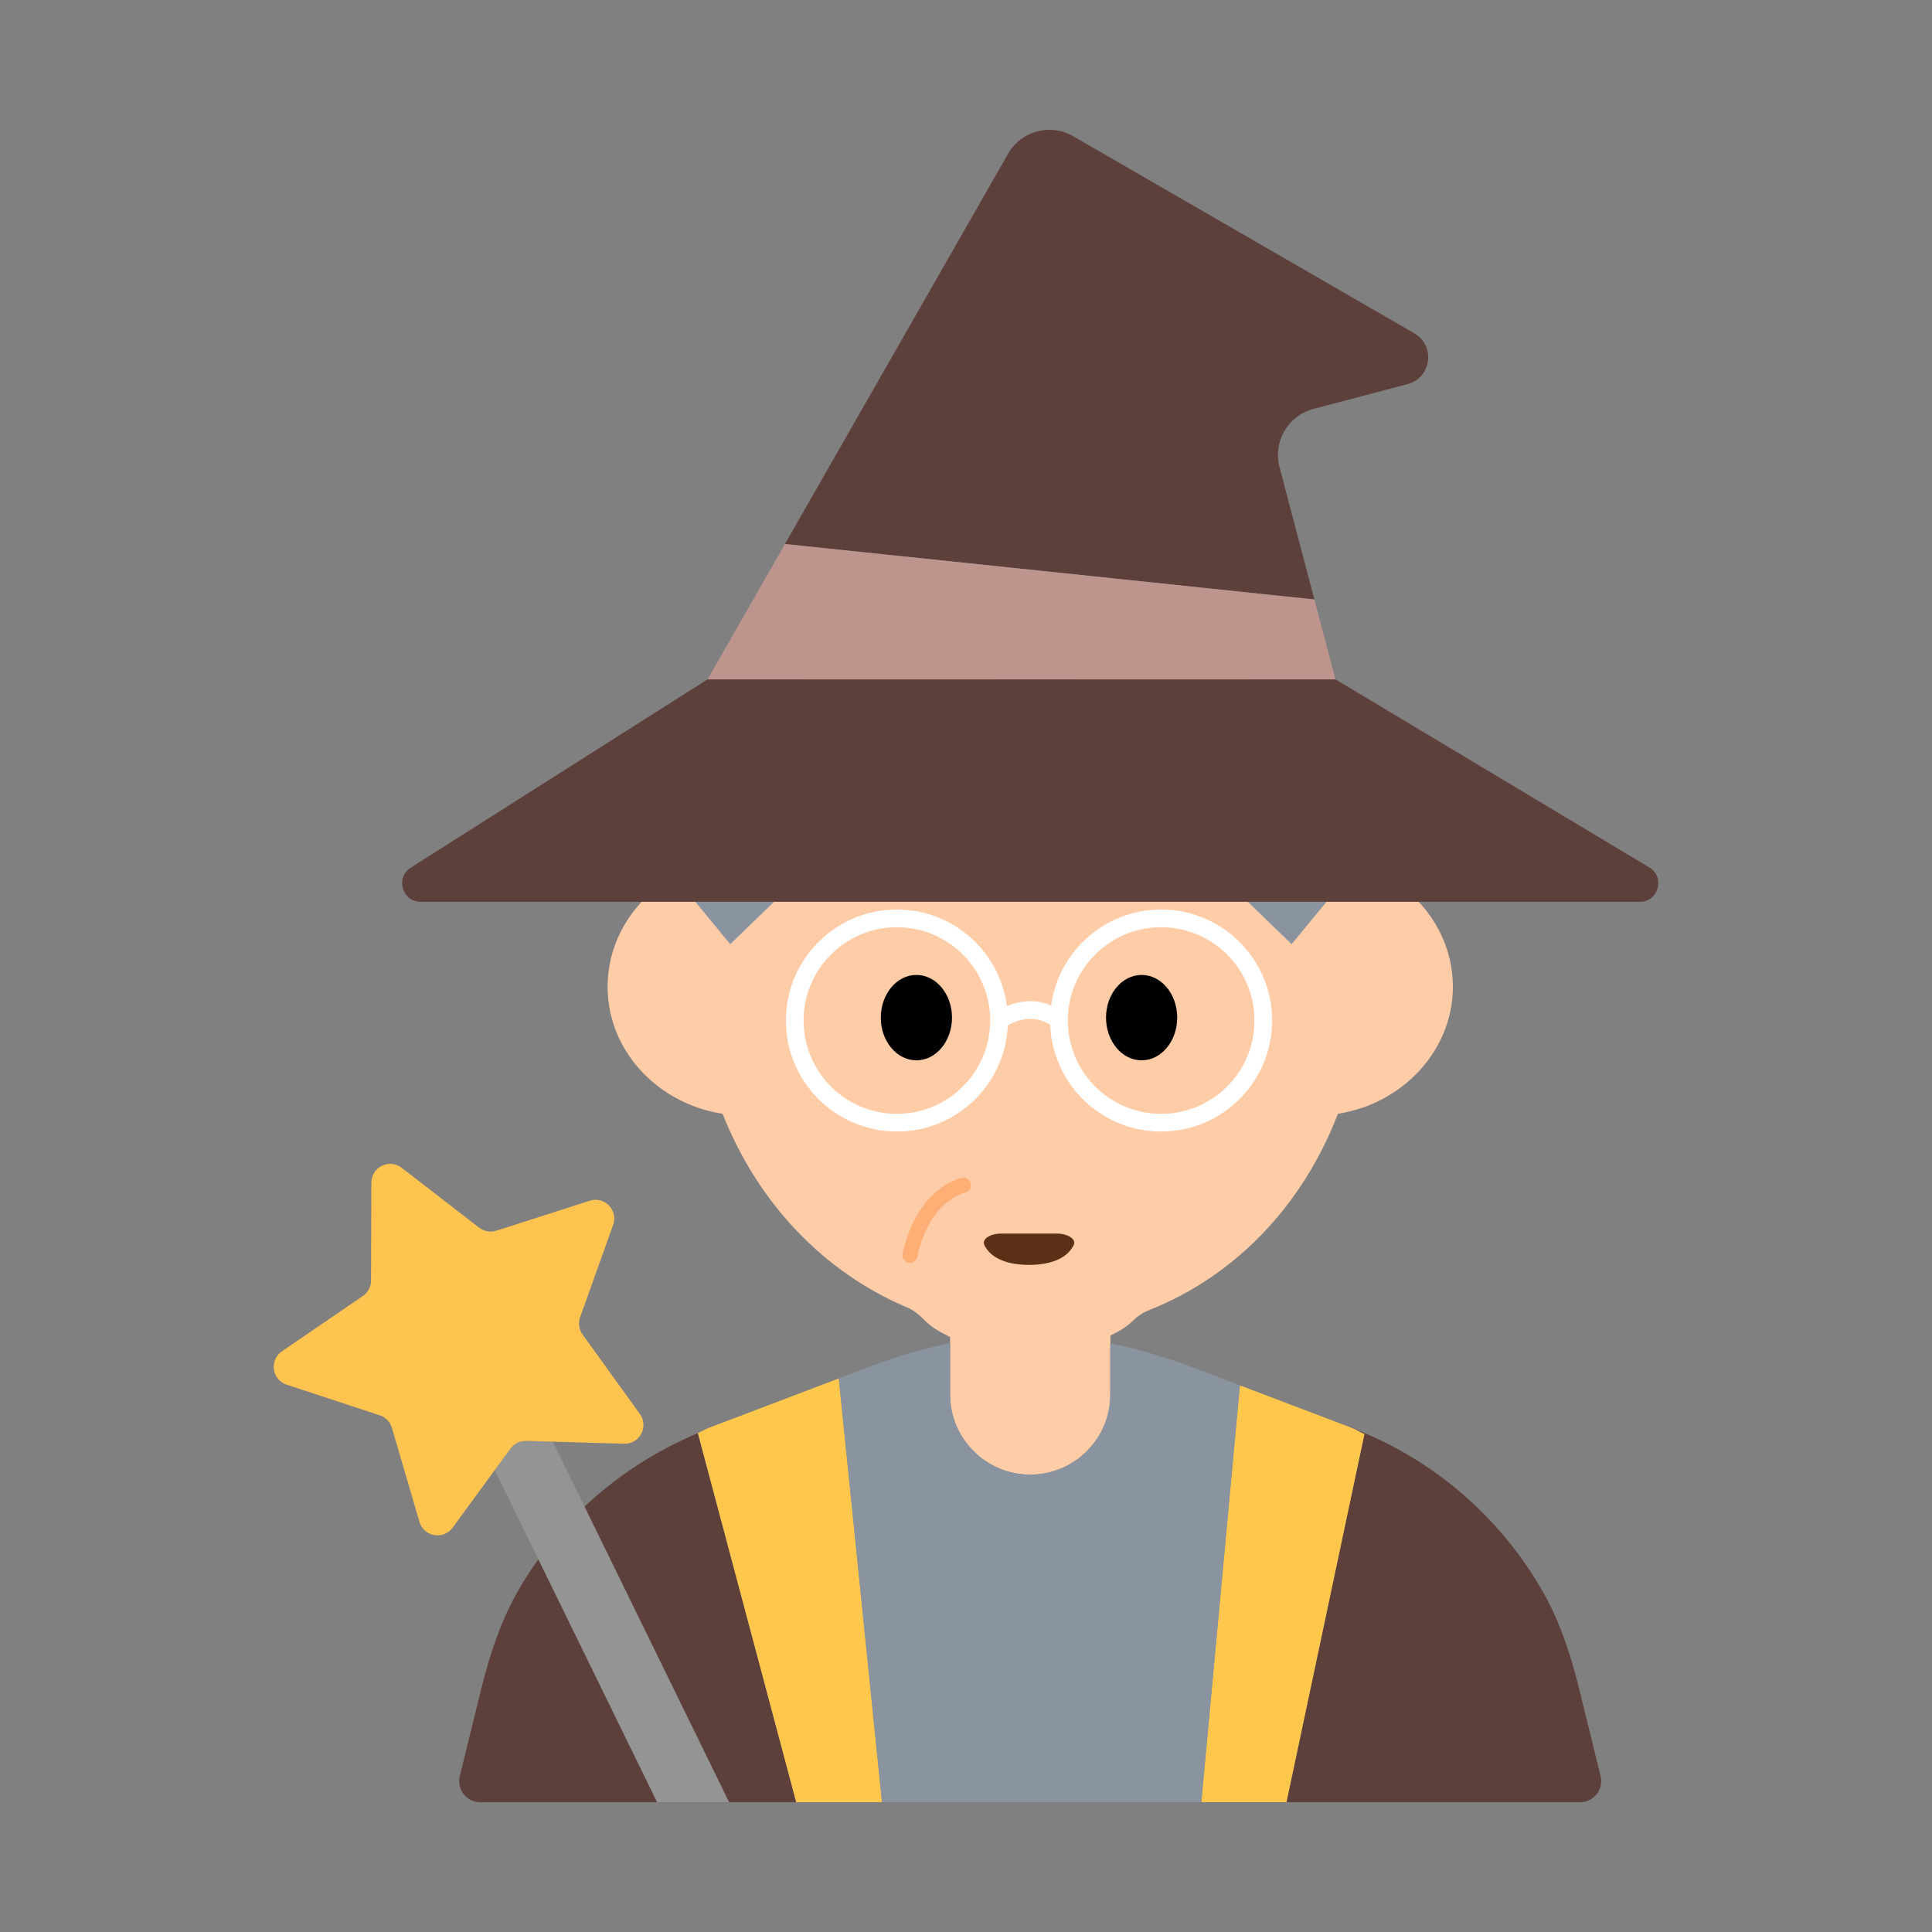 <?xml version="1.0" encoding="UTF-8"?><svg id="Layer_1" xmlns="http://www.w3.org/2000/svg" viewBox="0 0 40 40"><rect x="0" y="0" width="40" height="40" fill="#808080" stroke="none"/><g><path d="M30.08,20.43c0,1.32-1.04,2.42-2.38,2.63-.73,1.9-2.13,3.36-3.9,4.06-.13,.05-.25,.13-.35,.23-.11,.11-.27,.21-.46,.3v1.23c0,.91-.75,1.65-1.66,1.65-.91,0-1.66-.74-1.66-1.65v-1.2c-.23-.11-.41-.22-.53-.35-.11-.11-.23-.21-.38-.27-1.69-.72-3.06-2.13-3.8-4-1.35-.21-2.38-1.31-2.38-2.63,0-1.2,.85-2.23,2.03-2.56,.76-3.28,3.32-5.73,6.43-5.84,3.25-.11,6.06,2.37,6.91,5.82,1.22,.29,2.13,1.34,2.13,2.58Z" style="fill:#ffcca8;"/><ellipse cx="18.973" cy="21.069" rx=".737" ry=".884"/><ellipse cx="23.636" cy="21.069" rx=".737" ry=".884"/><ellipse cx="21.416" cy="12.227" rx="3.164" ry="1.91" style="fill:#8a94a0;"/><path d="M21.882,25.54c.228,0,.405,.116,.349,.235-.114,.242-.417,.413-.926,.413s-.813-.171-.926-.413c-.056-.12,.12-.235,.349-.235h1.155Z" style="fill:#5c2f17;"/><path d="M19.946,24.542s-.822,.15-1.107,1.449" style="fill:none; stroke:#ffaf75; stroke-linecap:round; stroke-linejoin:round; stroke-width:.312px;"/><circle cx="18.569" cy="21.129" r="2.115" style="fill:none; stroke:#fff; stroke-miterlimit:10; stroke-width:.366px;"/><circle cx="24.04" cy="21.129" r="2.115" style="fill:none; stroke:#fff; stroke-miterlimit:10; stroke-width:.366px;"/><path d="M20.685,21.129s.628-.491,1.24,0" style="fill:none; stroke:#fff; stroke-miterlimit:10; stroke-width:.366px;"/><g><path d="M33.139,36.773l-.446-1.812c-.173-.705-.402-1.402-.764-2.031-.881-1.534-2.271-2.732-3.95-3.37l-1.875-.712,1.875,.713c.094,.036,.177,.091,.27,.13l-1.614,7.622h-10.15l-2.036-7.641c-1.572,.658-2.881,1.798-3.72,3.259-.361,.629-.59,1.326-.764,2.031l-.446,1.812c-.067,.274,.14,.539,.422,.539h22.775c.282,0,.489-.265,.422-.539Z" style="fill:#5e403b;"/><path d="M18.262,37.312l-.895-8.773-.347,.132-2.341,.89c-.074,.028-.14,.069-.212,.102l-.018,.009,2.036,7.641h1.776Z" style="fill:#ffc84d;"/><path d="M26.635,37.312l1.614-7.622c-.092-.039-.176-.094-.27-.13l-1.875-.713-.434-.165-.799,8.629h1.763Z" style="fill:#ffc84d;"/><path d="M21.33,37.312h3.542l.799-8.629-1.18-.448c-.127-.048-.258-.085-.386-.127-.369-.121-.741-.224-1.12-.296v1.064c0,.914-.741,1.656-1.656,1.656-.914,0-1.656-.741-1.656-1.656v-1.064c-.465,.088-.924,.216-1.373,.379-.044,.016-.089,.027-.133,.044l-.801,.304,.895,8.773h3.068Z" style="fill:#8a94a0;"/></g><g><polygon points="15.118 19.548 16.026 18.671 14.397 18.671 15.118 19.548" style="fill:#8a94a0;"/><polygon points="26.742 19.548 27.463 18.671 25.834 18.671 26.742 19.548" style="fill:#8a94a0;"/></g><g><path d="M27.213,12.412l.436,1.653-1.158-4.394c-.139-.526,.175-1.065,.701-1.204l1.949-.514c.496-.131,.585-.796,.141-1.052l-7.063-4.081c-.473-.273-1.077-.11-1.348,.364l-6.221,10.88,1.601-2.801,10.962,1.148Z" style="fill:#5e403b;"/><path d="M34.147,17.959l-6.498-3.894H14.65l-6.146,3.899c-.324,.205-.178,.707,.205,.707h25.241c.389,0,.53-.512,.197-.712Z" style="fill:#5e403b;"/><polygon points="27.213 12.412 16.251 11.264 14.65 14.065 27.649 14.065 27.213 12.412" style="fill:#be958d;"/></g><g><path d="M15.095,37.312l-3.65-7.464-.552-.016c-.128-.004-.25,.056-.325,.159l-.326,.445,3.362,6.876,1.49,0Z" style="fill:#949494;"/><path d="M10.893,29.832l.552,.016,1.476,.043c.322,.01,.516-.355,.327-.616l-1.186-1.645c-.075-.104-.094-.238-.051-.359l.683-1.91c.109-.304-.178-.6-.485-.501l-1.931,.62c-.122,.039-.255,.016-.357-.062l-1.605-1.24c-.255-.197-.626-.016-.627,.307l-.007,2.028c-0,.128-.064,.248-.17,.32l-1.675,1.144c-.266,.182-.208,.59,.098,.691l1.927,.634c.122,.04,.216,.137,.252,.26l.57,1.946c.091,.31,.497,.381,.687,.12l.872-1.191,.326-.445c.076-.103,.197-.163,.325-.159Z" style="fill:#ffc450;"/></g></g><rect width="40" height="40" style="fill:none;"/></svg>